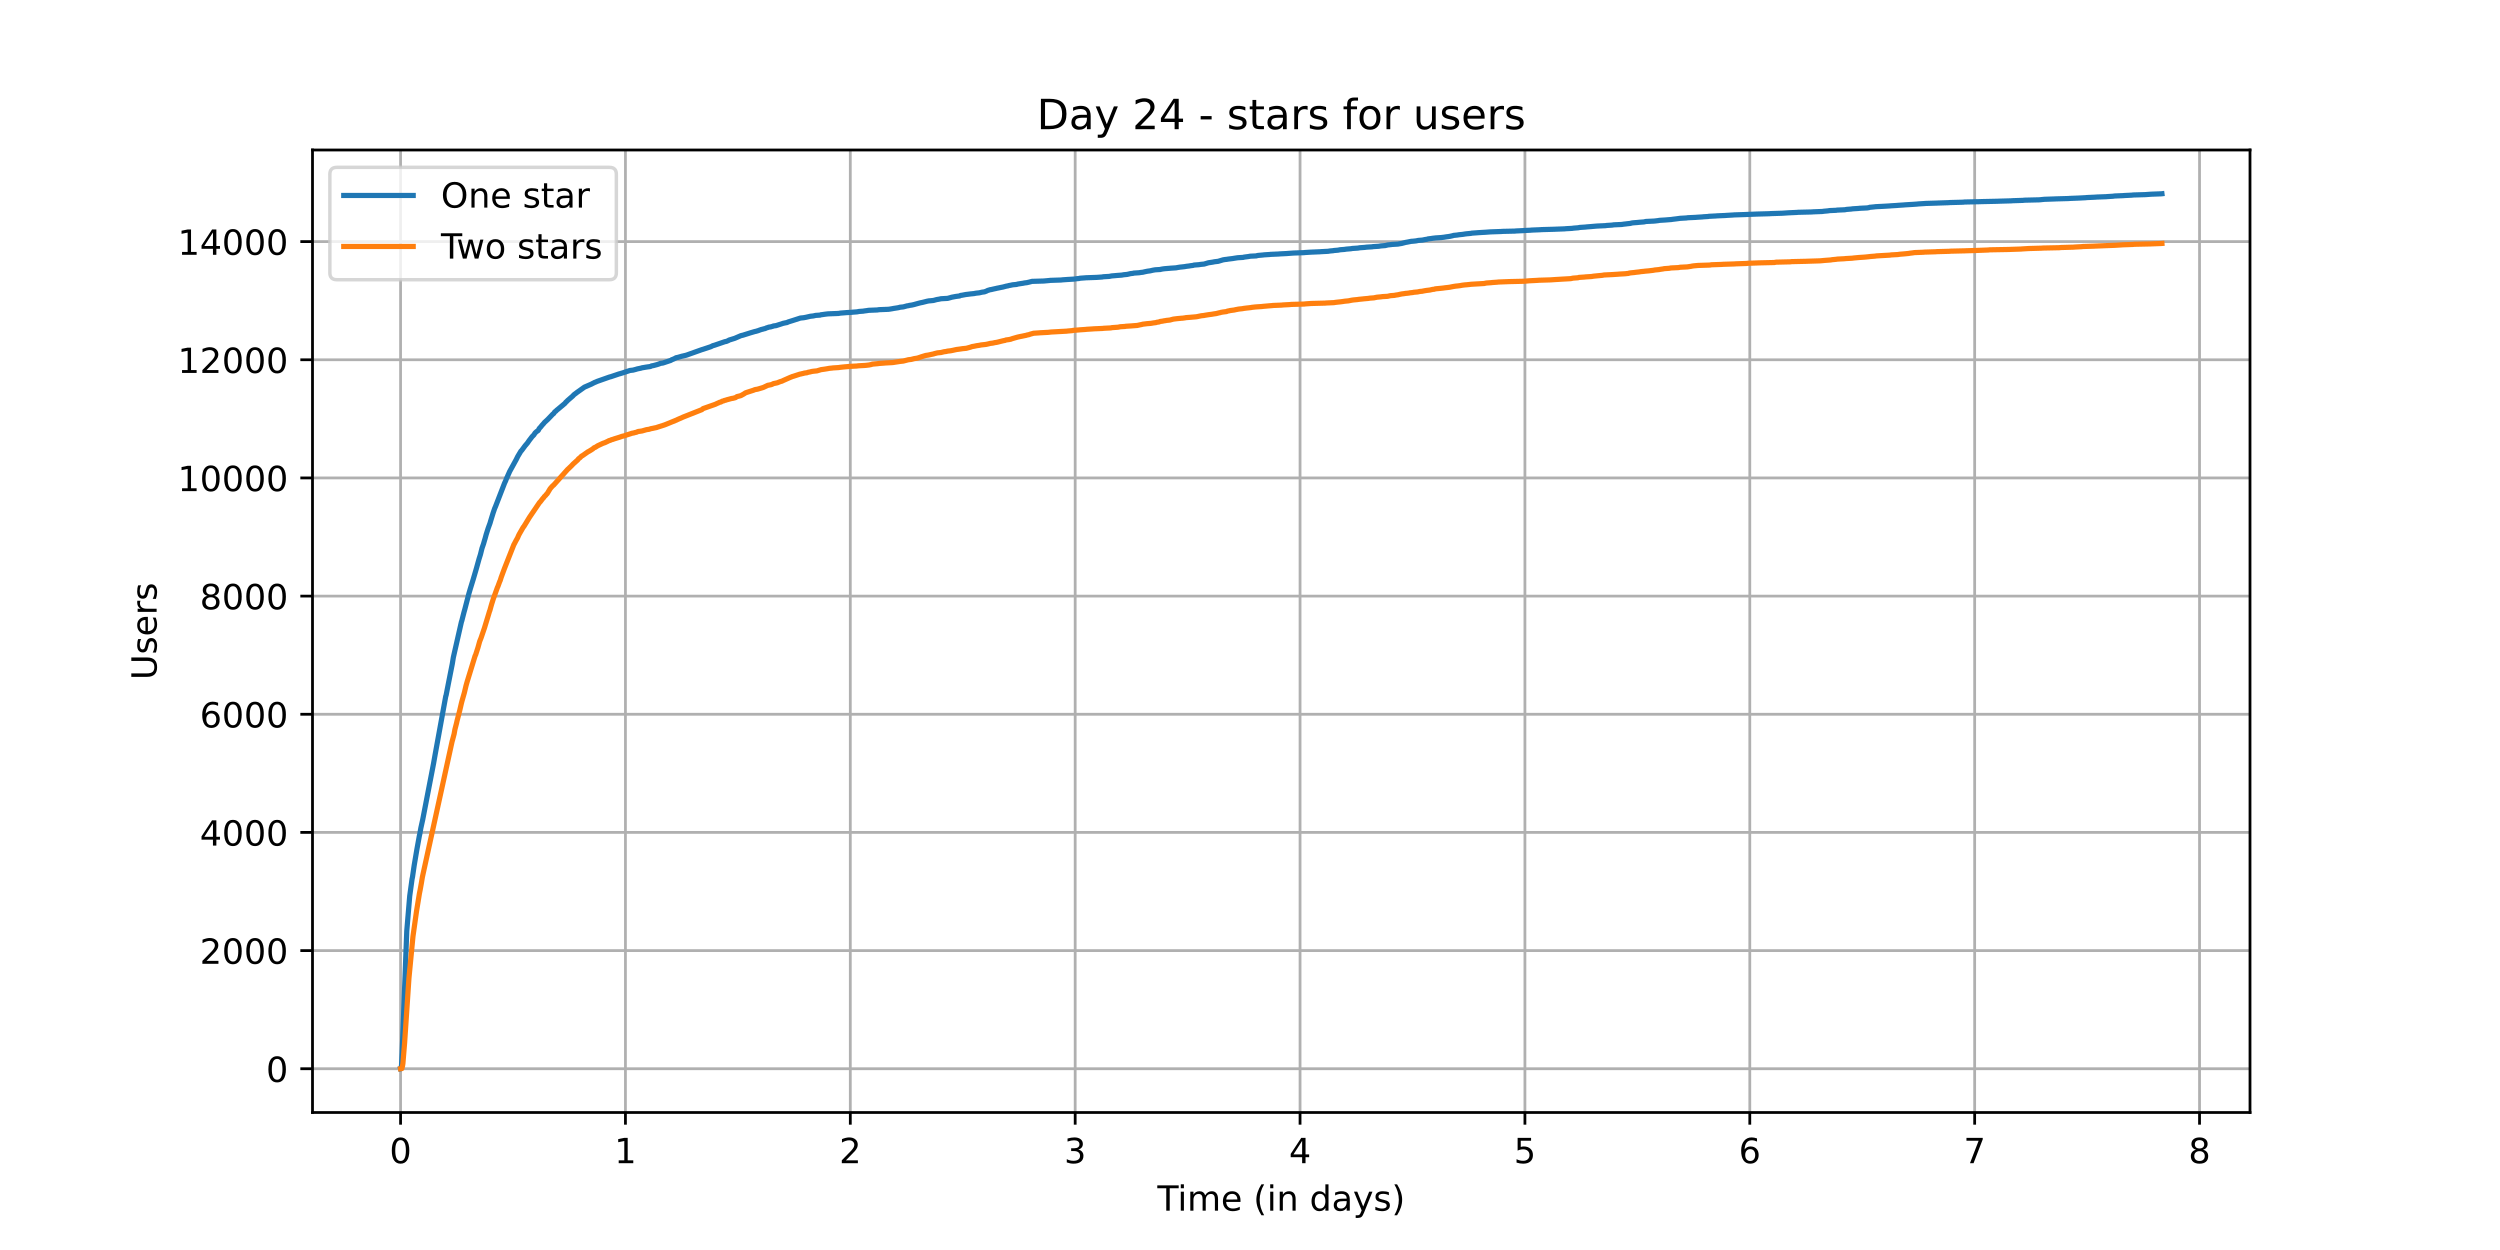 <?xml version="1.0" encoding="utf-8" standalone="no"?>
<!DOCTYPE svg PUBLIC "-//W3C//DTD SVG 1.1//EN"
  "http://www.w3.org/Graphics/SVG/1.1/DTD/svg11.dtd">
<!-- Created with matplotlib (https://matplotlib.org/) -->
<svg height="360pt" version="1.1" viewBox="0 0 720 360" width="720pt" xmlns="http://www.w3.org/2000/svg" xmlns:xlink="http://www.w3.org/1999/xlink">
 <defs>
  <style type="text/css">*{stroke-linecap:butt;stroke-linejoin:round;}</style>
 </defs>
 <g id="figure_1">
  <g id="patch_1">
   <path d="M 0 360 
L 720 360 
L 720 0 
L 0 0 
z
" style="fill:#ffffff;"/>
  </g>
  <g id="axes_1">
   <g id="patch_2">
    <path d="M 90 320.4 
L 648 320.4 
L 648 43.2 
L 90 43.2 
z
" style="fill:#ffffff;"/>
   </g>
   <g id="matplotlib.axis_1">
    <g id="xtick_1">
     <g id="line2d_1">
      <path clip-path="url(#p21c45508a8)" d="M 115.364 320.4 
L 115.364 43.2 
" style="fill:none;stroke:#b0b0b0;stroke-linecap:square;stroke-width:0.8;"/>
     </g>
     <g id="line2d_2">
      <defs>
       <path d="M 0 0 
L 0 3.5 
" id="mcf58d4bc33" style="stroke:#000000;stroke-width:0.8;"/>
      </defs>
      <g>
       <use style="stroke:#000000;stroke-width:0.8;" x="115.364" xlink:href="#mcf58d4bc33" y="320.4"/>
      </g>
     </g>
     <g id="text_1">
      <!-- 0 -->
      <g transform="translate(112.182 334.998)scale(0.1 -0.1)">
       <defs>
        <path d="M 31.781 66.406 
Q 24.172 66.406 20.328 58.906 
Q 16.5 51.422 16.5 36.375 
Q 16.5 21.391 20.328 13.891 
Q 24.172 6.391 31.781 6.391 
Q 39.453 6.391 43.281 13.891 
Q 47.125 21.391 47.125 36.375 
Q 47.125 51.422 43.281 58.906 
Q 39.453 66.406 31.781 66.406 
z
M 31.781 74.219 
Q 44.047 74.219 50.516 64.516 
Q 56.984 54.828 56.984 36.375 
Q 56.984 17.969 50.516 8.266 
Q 44.047 -1.422 31.781 -1.422 
Q 19.531 -1.422 13.062 8.266 
Q 6.594 17.969 6.594 36.375 
Q 6.594 54.828 13.062 64.516 
Q 19.531 74.219 31.781 74.219 
z
" id="DejaVuSans-48"/>
       </defs>
       <use xlink:href="#DejaVuSans-48"/>
      </g>
     </g>
    </g>
    <g id="xtick_2">
     <g id="line2d_3">
      <path clip-path="url(#p21c45508a8)" d="M 180.126 320.4 
L 180.126 43.2 
" style="fill:none;stroke:#b0b0b0;stroke-linecap:square;stroke-width:0.8;"/>
     </g>
     <g id="line2d_4">
      <g>
       <use style="stroke:#000000;stroke-width:0.8;" x="180.126" xlink:href="#mcf58d4bc33" y="320.4"/>
      </g>
     </g>
     <g id="text_2">
      <!-- 1 -->
      <g transform="translate(176.945 334.998)scale(0.1 -0.1)">
       <defs>
        <path d="M 12.406 8.297 
L 28.516 8.297 
L 28.516 63.922 
L 10.984 60.406 
L 10.984 69.391 
L 28.422 72.906 
L 38.281 72.906 
L 38.281 8.297 
L 54.391 8.297 
L 54.391 0 
L 12.406 0 
z
" id="DejaVuSans-49"/>
       </defs>
       <use xlink:href="#DejaVuSans-49"/>
      </g>
     </g>
    </g>
    <g id="xtick_3">
     <g id="line2d_5">
      <path clip-path="url(#p21c45508a8)" d="M 244.889 320.4 
L 244.889 43.2 
" style="fill:none;stroke:#b0b0b0;stroke-linecap:square;stroke-width:0.8;"/>
     </g>
     <g id="line2d_6">
      <g>
       <use style="stroke:#000000;stroke-width:0.8;" x="244.889" xlink:href="#mcf58d4bc33" y="320.4"/>
      </g>
     </g>
     <g id="text_3">
      <!-- 2 -->
      <g transform="translate(241.708 334.998)scale(0.1 -0.1)">
       <defs>
        <path d="M 19.188 8.297 
L 53.609 8.297 
L 53.609 0 
L 7.328 0 
L 7.328 8.297 
Q 12.938 14.109 22.625 23.891 
Q 32.328 33.688 34.812 36.531 
Q 39.547 41.844 41.422 45.531 
Q 43.312 49.219 43.312 52.781 
Q 43.312 58.594 39.234 62.25 
Q 35.156 65.922 28.609 65.922 
Q 23.969 65.922 18.812 64.312 
Q 13.672 62.703 7.812 59.422 
L 7.812 69.391 
Q 13.766 71.781 18.938 73 
Q 24.125 74.219 28.422 74.219 
Q 39.75 74.219 46.484 68.547 
Q 53.219 62.891 53.219 53.422 
Q 53.219 48.922 51.531 44.891 
Q 49.859 40.875 45.406 35.406 
Q 44.188 33.984 37.641 27.219 
Q 31.109 20.453 19.188 8.297 
z
" id="DejaVuSans-50"/>
       </defs>
       <use xlink:href="#DejaVuSans-50"/>
      </g>
     </g>
    </g>
    <g id="xtick_4">
     <g id="line2d_7">
      <path clip-path="url(#p21c45508a8)" d="M 309.652 320.4 
L 309.652 43.2 
" style="fill:none;stroke:#b0b0b0;stroke-linecap:square;stroke-width:0.8;"/>
     </g>
     <g id="line2d_8">
      <g>
       <use style="stroke:#000000;stroke-width:0.8;" x="309.652" xlink:href="#mcf58d4bc33" y="320.4"/>
      </g>
     </g>
     <g id="text_4">
      <!-- 3 -->
      <g transform="translate(306.47 334.998)scale(0.1 -0.1)">
       <defs>
        <path d="M 40.578 39.312 
Q 47.656 37.797 51.625 33 
Q 55.609 28.219 55.609 21.188 
Q 55.609 10.406 48.188 4.484 
Q 40.766 -1.422 27.094 -1.422 
Q 22.516 -1.422 17.656 -0.516 
Q 12.797 0.391 7.625 2.203 
L 7.625 11.719 
Q 11.719 9.328 16.594 8.109 
Q 21.484 6.891 26.812 6.891 
Q 36.078 6.891 40.938 10.547 
Q 45.797 14.203 45.797 21.188 
Q 45.797 27.641 41.281 31.266 
Q 36.766 34.906 28.719 34.906 
L 20.219 34.906 
L 20.219 43.016 
L 29.109 43.016 
Q 36.375 43.016 40.234 45.922 
Q 44.094 48.828 44.094 54.297 
Q 44.094 59.906 40.109 62.906 
Q 36.141 65.922 28.719 65.922 
Q 24.656 65.922 20.016 65.031 
Q 15.375 64.156 9.812 62.312 
L 9.812 71.094 
Q 15.438 72.656 20.344 73.438 
Q 25.25 74.219 29.594 74.219 
Q 40.828 74.219 47.359 69.109 
Q 53.906 64.016 53.906 55.328 
Q 53.906 49.266 50.438 45.094 
Q 46.969 40.922 40.578 39.312 
z
" id="DejaVuSans-51"/>
       </defs>
       <use xlink:href="#DejaVuSans-51"/>
      </g>
     </g>
    </g>
    <g id="xtick_5">
     <g id="line2d_9">
      <path clip-path="url(#p21c45508a8)" d="M 374.414 320.4 
L 374.414 43.2 
" style="fill:none;stroke:#b0b0b0;stroke-linecap:square;stroke-width:0.8;"/>
     </g>
     <g id="line2d_10">
      <g>
       <use style="stroke:#000000;stroke-width:0.8;" x="374.414" xlink:href="#mcf58d4bc33" y="320.4"/>
      </g>
     </g>
     <g id="text_5">
      <!-- 4 -->
      <g transform="translate(371.233 334.998)scale(0.1 -0.1)">
       <defs>
        <path d="M 37.797 64.312 
L 12.891 25.391 
L 37.797 25.391 
z
M 35.203 72.906 
L 47.609 72.906 
L 47.609 25.391 
L 58.016 25.391 
L 58.016 17.188 
L 47.609 17.188 
L 47.609 0 
L 37.797 0 
L 37.797 17.188 
L 4.891 17.188 
L 4.891 26.703 
z
" id="DejaVuSans-52"/>
       </defs>
       <use xlink:href="#DejaVuSans-52"/>
      </g>
     </g>
    </g>
    <g id="xtick_6">
     <g id="line2d_11">
      <path clip-path="url(#p21c45508a8)" d="M 439.177 320.4 
L 439.177 43.2 
" style="fill:none;stroke:#b0b0b0;stroke-linecap:square;stroke-width:0.8;"/>
     </g>
     <g id="line2d_12">
      <g>
       <use style="stroke:#000000;stroke-width:0.8;" x="439.177" xlink:href="#mcf58d4bc33" y="320.4"/>
      </g>
     </g>
     <g id="text_6">
      <!-- 5 -->
      <g transform="translate(435.995 334.998)scale(0.1 -0.1)">
       <defs>
        <path d="M 10.797 72.906 
L 49.516 72.906 
L 49.516 64.594 
L 19.828 64.594 
L 19.828 46.734 
Q 21.969 47.469 24.109 47.828 
Q 26.266 48.188 28.422 48.188 
Q 40.625 48.188 47.75 41.5 
Q 54.891 34.812 54.891 23.391 
Q 54.891 11.625 47.562 5.094 
Q 40.234 -1.422 26.906 -1.422 
Q 22.312 -1.422 17.547 -0.641 
Q 12.797 0.141 7.719 1.703 
L 7.719 11.625 
Q 12.109 9.234 16.797 8.062 
Q 21.484 6.891 26.703 6.891 
Q 35.156 6.891 40.078 11.328 
Q 45.016 15.766 45.016 23.391 
Q 45.016 31 40.078 35.438 
Q 35.156 39.891 26.703 39.891 
Q 22.75 39.891 18.812 39.016 
Q 14.891 38.141 10.797 36.281 
z
" id="DejaVuSans-53"/>
       </defs>
       <use xlink:href="#DejaVuSans-53"/>
      </g>
     </g>
    </g>
    <g id="xtick_7">
     <g id="line2d_13">
      <path clip-path="url(#p21c45508a8)" d="M 503.939 320.4 
L 503.939 43.2 
" style="fill:none;stroke:#b0b0b0;stroke-linecap:square;stroke-width:0.8;"/>
     </g>
     <g id="line2d_14">
      <g>
       <use style="stroke:#000000;stroke-width:0.8;" x="503.939" xlink:href="#mcf58d4bc33" y="320.4"/>
      </g>
     </g>
     <g id="text_7">
      <!-- 6 -->
      <g transform="translate(500.758 334.998)scale(0.1 -0.1)">
       <defs>
        <path d="M 33.016 40.375 
Q 26.375 40.375 22.484 35.828 
Q 18.609 31.297 18.609 23.391 
Q 18.609 15.531 22.484 10.953 
Q 26.375 6.391 33.016 6.391 
Q 39.656 6.391 43.531 10.953 
Q 47.406 15.531 47.406 23.391 
Q 47.406 31.297 43.531 35.828 
Q 39.656 40.375 33.016 40.375 
z
M 52.594 71.297 
L 52.594 62.312 
Q 48.875 64.062 45.094 64.984 
Q 41.312 65.922 37.594 65.922 
Q 27.828 65.922 22.672 59.328 
Q 17.531 52.734 16.797 39.406 
Q 19.672 43.656 24.016 45.922 
Q 28.375 48.188 33.594 48.188 
Q 44.578 48.188 50.953 41.516 
Q 57.328 34.859 57.328 23.391 
Q 57.328 12.156 50.688 5.359 
Q 44.047 -1.422 33.016 -1.422 
Q 20.359 -1.422 13.672 8.266 
Q 6.984 17.969 6.984 36.375 
Q 6.984 53.656 15.188 63.938 
Q 23.391 74.219 37.203 74.219 
Q 40.922 74.219 44.703 73.484 
Q 48.484 72.75 52.594 71.297 
z
" id="DejaVuSans-54"/>
       </defs>
       <use xlink:href="#DejaVuSans-54"/>
      </g>
     </g>
    </g>
    <g id="xtick_8">
     <g id="line2d_15">
      <path clip-path="url(#p21c45508a8)" d="M 568.702 320.4 
L 568.702 43.2 
" style="fill:none;stroke:#b0b0b0;stroke-linecap:square;stroke-width:0.8;"/>
     </g>
     <g id="line2d_16">
      <g>
       <use style="stroke:#000000;stroke-width:0.8;" x="568.702" xlink:href="#mcf58d4bc33" y="320.4"/>
      </g>
     </g>
     <g id="text_8">
      <!-- 7 -->
      <g transform="translate(565.521 334.998)scale(0.1 -0.1)">
       <defs>
        <path d="M 8.203 72.906 
L 55.078 72.906 
L 55.078 68.703 
L 28.609 0 
L 18.312 0 
L 43.219 64.594 
L 8.203 64.594 
z
" id="DejaVuSans-55"/>
       </defs>
       <use xlink:href="#DejaVuSans-55"/>
      </g>
     </g>
    </g>
    <g id="xtick_9">
     <g id="line2d_17">
      <path clip-path="url(#p21c45508a8)" d="M 633.465 320.4 
L 633.465 43.2 
" style="fill:none;stroke:#b0b0b0;stroke-linecap:square;stroke-width:0.8;"/>
     </g>
     <g id="line2d_18">
      <g>
       <use style="stroke:#000000;stroke-width:0.8;" x="633.465" xlink:href="#mcf58d4bc33" y="320.4"/>
      </g>
     </g>
     <g id="text_9">
      <!-- 8 -->
      <g transform="translate(630.283 334.998)scale(0.1 -0.1)">
       <defs>
        <path d="M 31.781 34.625 
Q 24.75 34.625 20.719 30.859 
Q 16.703 27.094 16.703 20.516 
Q 16.703 13.922 20.719 10.156 
Q 24.75 6.391 31.781 6.391 
Q 38.812 6.391 42.859 10.172 
Q 46.922 13.969 46.922 20.516 
Q 46.922 27.094 42.891 30.859 
Q 38.875 34.625 31.781 34.625 
z
M 21.922 38.812 
Q 15.578 40.375 12.031 44.719 
Q 8.5 49.078 8.5 55.328 
Q 8.5 64.062 14.719 69.141 
Q 20.953 74.219 31.781 74.219 
Q 42.672 74.219 48.875 69.141 
Q 55.078 64.062 55.078 55.328 
Q 55.078 49.078 51.531 44.719 
Q 48 40.375 41.703 38.812 
Q 48.828 37.156 52.797 32.312 
Q 56.781 27.484 56.781 20.516 
Q 56.781 9.906 50.312 4.234 
Q 43.844 -1.422 31.781 -1.422 
Q 19.734 -1.422 13.25 4.234 
Q 6.781 9.906 6.781 20.516 
Q 6.781 27.484 10.781 32.312 
Q 14.797 37.156 21.922 38.812 
z
M 18.312 54.391 
Q 18.312 48.734 21.844 45.562 
Q 25.391 42.391 31.781 42.391 
Q 38.141 42.391 41.719 45.562 
Q 45.312 48.734 45.312 54.391 
Q 45.312 60.062 41.719 63.234 
Q 38.141 66.406 31.781 66.406 
Q 25.391 66.406 21.844 63.234 
Q 18.312 60.062 18.312 54.391 
z
" id="DejaVuSans-56"/>
       </defs>
       <use xlink:href="#DejaVuSans-56"/>
      </g>
     </g>
    </g>
    <g id="text_10">
     <!-- Time (in days) -->
     <g transform="translate(333.327 348.677)scale(0.1 -0.1)">
      <defs>
       <path d="M -0.297 72.906 
L 61.375 72.906 
L 61.375 64.594 
L 35.5 64.594 
L 35.5 0 
L 25.594 0 
L 25.594 64.594 
L -0.297 64.594 
z
" id="DejaVuSans-84"/>
       <path d="M 9.422 54.688 
L 18.406 54.688 
L 18.406 0 
L 9.422 0 
z
M 9.422 75.984 
L 18.406 75.984 
L 18.406 64.594 
L 9.422 64.594 
z
" id="DejaVuSans-105"/>
       <path d="M 52 44.188 
Q 55.375 50.25 60.062 53.125 
Q 64.75 56 71.094 56 
Q 79.641 56 84.281 50.016 
Q 88.922 44.047 88.922 33.016 
L 88.922 0 
L 79.891 0 
L 79.891 32.719 
Q 79.891 40.578 77.094 44.375 
Q 74.312 48.188 68.609 48.188 
Q 61.625 48.188 57.562 43.547 
Q 53.516 38.922 53.516 30.906 
L 53.516 0 
L 44.484 0 
L 44.484 32.719 
Q 44.484 40.625 41.703 44.406 
Q 38.922 48.188 33.109 48.188 
Q 26.219 48.188 22.156 43.531 
Q 18.109 38.875 18.109 30.906 
L 18.109 0 
L 9.078 0 
L 9.078 54.688 
L 18.109 54.688 
L 18.109 46.188 
Q 21.188 51.219 25.484 53.609 
Q 29.781 56 35.688 56 
Q 41.656 56 45.828 52.969 
Q 50 49.953 52 44.188 
z
" id="DejaVuSans-109"/>
       <path d="M 56.203 29.594 
L 56.203 25.203 
L 14.891 25.203 
Q 15.484 15.922 20.484 11.062 
Q 25.484 6.203 34.422 6.203 
Q 39.594 6.203 44.453 7.469 
Q 49.312 8.734 54.109 11.281 
L 54.109 2.781 
Q 49.266 0.734 44.188 -0.344 
Q 39.109 -1.422 33.891 -1.422 
Q 20.797 -1.422 13.156 6.188 
Q 5.516 13.812 5.516 26.812 
Q 5.516 40.234 12.766 48.109 
Q 20.016 56 32.328 56 
Q 43.359 56 49.781 48.891 
Q 56.203 41.797 56.203 29.594 
z
M 47.219 32.234 
Q 47.125 39.594 43.094 43.984 
Q 39.062 48.391 32.422 48.391 
Q 24.906 48.391 20.391 44.141 
Q 15.875 39.891 15.188 32.172 
z
" id="DejaVuSans-101"/>
       <path id="DejaVuSans-32"/>
       <path d="M 31 75.875 
Q 24.469 64.656 21.281 53.656 
Q 18.109 42.672 18.109 31.391 
Q 18.109 20.125 21.312 9.062 
Q 24.516 -2 31 -13.188 
L 23.188 -13.188 
Q 15.875 -1.703 12.234 9.375 
Q 8.594 20.453 8.594 31.391 
Q 8.594 42.281 12.203 53.312 
Q 15.828 64.359 23.188 75.875 
z
" id="DejaVuSans-40"/>
       <path d="M 54.891 33.016 
L 54.891 0 
L 45.906 0 
L 45.906 32.719 
Q 45.906 40.484 42.875 44.328 
Q 39.844 48.188 33.797 48.188 
Q 26.516 48.188 22.312 43.547 
Q 18.109 38.922 18.109 30.906 
L 18.109 0 
L 9.078 0 
L 9.078 54.688 
L 18.109 54.688 
L 18.109 46.188 
Q 21.344 51.125 25.703 53.562 
Q 30.078 56 35.797 56 
Q 45.219 56 50.047 50.172 
Q 54.891 44.344 54.891 33.016 
z
" id="DejaVuSans-110"/>
       <path d="M 45.406 46.391 
L 45.406 75.984 
L 54.391 75.984 
L 54.391 0 
L 45.406 0 
L 45.406 8.203 
Q 42.578 3.328 38.25 0.953 
Q 33.938 -1.422 27.875 -1.422 
Q 17.969 -1.422 11.734 6.484 
Q 5.516 14.406 5.516 27.297 
Q 5.516 40.188 11.734 48.094 
Q 17.969 56 27.875 56 
Q 33.938 56 38.25 53.625 
Q 42.578 51.266 45.406 46.391 
z
M 14.797 27.297 
Q 14.797 17.391 18.875 11.75 
Q 22.953 6.109 30.078 6.109 
Q 37.203 6.109 41.297 11.75 
Q 45.406 17.391 45.406 27.297 
Q 45.406 37.203 41.297 42.844 
Q 37.203 48.484 30.078 48.484 
Q 22.953 48.484 18.875 42.844 
Q 14.797 37.203 14.797 27.297 
z
" id="DejaVuSans-100"/>
       <path d="M 34.281 27.484 
Q 23.391 27.484 19.188 25 
Q 14.984 22.516 14.984 16.5 
Q 14.984 11.719 18.141 8.906 
Q 21.297 6.109 26.703 6.109 
Q 34.188 6.109 38.703 11.406 
Q 43.219 16.703 43.219 25.484 
L 43.219 27.484 
z
M 52.203 31.203 
L 52.203 0 
L 43.219 0 
L 43.219 8.297 
Q 40.141 3.328 35.547 0.953 
Q 30.953 -1.422 24.312 -1.422 
Q 15.922 -1.422 10.953 3.297 
Q 6 8.016 6 15.922 
Q 6 25.141 12.172 29.828 
Q 18.359 34.516 30.609 34.516 
L 43.219 34.516 
L 43.219 35.406 
Q 43.219 41.609 39.141 45 
Q 35.062 48.391 27.688 48.391 
Q 23 48.391 18.547 47.266 
Q 14.109 46.141 10.016 43.891 
L 10.016 52.203 
Q 14.938 54.109 19.578 55.047 
Q 24.219 56 28.609 56 
Q 40.484 56 46.344 49.844 
Q 52.203 43.703 52.203 31.203 
z
" id="DejaVuSans-97"/>
       <path d="M 32.172 -5.078 
Q 28.375 -14.844 24.75 -17.812 
Q 21.141 -20.797 15.094 -20.797 
L 7.906 -20.797 
L 7.906 -13.281 
L 13.188 -13.281 
Q 16.891 -13.281 18.938 -11.516 
Q 21 -9.766 23.484 -3.219 
L 25.094 0.875 
L 2.984 54.688 
L 12.5 54.688 
L 29.594 11.922 
L 46.688 54.688 
L 56.203 54.688 
z
" id="DejaVuSans-121"/>
       <path d="M 44.281 53.078 
L 44.281 44.578 
Q 40.484 46.531 36.375 47.5 
Q 32.281 48.484 27.875 48.484 
Q 21.188 48.484 17.844 46.438 
Q 14.5 44.391 14.5 40.281 
Q 14.5 37.156 16.891 35.375 
Q 19.281 33.594 26.516 31.984 
L 29.594 31.297 
Q 39.156 29.25 43.188 25.516 
Q 47.219 21.781 47.219 15.094 
Q 47.219 7.469 41.188 3.016 
Q 35.156 -1.422 24.609 -1.422 
Q 20.219 -1.422 15.453 -0.562 
Q 10.688 0.297 5.422 2 
L 5.422 11.281 
Q 10.406 8.688 15.234 7.391 
Q 20.062 6.109 24.812 6.109 
Q 31.156 6.109 34.562 8.281 
Q 37.984 10.453 37.984 14.406 
Q 37.984 18.062 35.516 20.016 
Q 33.062 21.969 24.703 23.781 
L 21.578 24.516 
Q 13.234 26.266 9.516 29.906 
Q 5.812 33.547 5.812 39.891 
Q 5.812 47.609 11.281 51.797 
Q 16.75 56 26.812 56 
Q 31.781 56 36.172 55.266 
Q 40.578 54.547 44.281 53.078 
z
" id="DejaVuSans-115"/>
       <path d="M 8.016 75.875 
L 15.828 75.875 
Q 23.141 64.359 26.781 53.312 
Q 30.422 42.281 30.422 31.391 
Q 30.422 20.453 26.781 9.375 
Q 23.141 -1.703 15.828 -13.188 
L 8.016 -13.188 
Q 14.5 -2 17.703 9.062 
Q 20.906 20.125 20.906 31.391 
Q 20.906 42.672 17.703 53.656 
Q 14.5 64.656 8.016 75.875 
z
" id="DejaVuSans-41"/>
      </defs>
      <use xlink:href="#DejaVuSans-84"/>
      <use x="57.959" xlink:href="#DejaVuSans-105"/>
      <use x="85.742" xlink:href="#DejaVuSans-109"/>
      <use x="183.154" xlink:href="#DejaVuSans-101"/>
      <use x="244.678" xlink:href="#DejaVuSans-32"/>
      <use x="276.465" xlink:href="#DejaVuSans-40"/>
      <use x="315.479" xlink:href="#DejaVuSans-105"/>
      <use x="343.262" xlink:href="#DejaVuSans-110"/>
      <use x="406.641" xlink:href="#DejaVuSans-32"/>
      <use x="438.428" xlink:href="#DejaVuSans-100"/>
      <use x="501.904" xlink:href="#DejaVuSans-97"/>
      <use x="563.184" xlink:href="#DejaVuSans-121"/>
      <use x="622.363" xlink:href="#DejaVuSans-115"/>
      <use x="674.463" xlink:href="#DejaVuSans-41"/>
     </g>
    </g>
   </g>
   <g id="matplotlib.axis_2">
    <g id="ytick_1">
     <g id="line2d_19">
      <path clip-path="url(#p21c45508a8)" d="M 90 307.8 
L 648 307.8 
" style="fill:none;stroke:#b0b0b0;stroke-linecap:square;stroke-width:0.8;"/>
     </g>
     <g id="line2d_20">
      <defs>
       <path d="M 0 0 
L -3.5 0 
" id="m85ae50b90f" style="stroke:#000000;stroke-width:0.8;"/>
      </defs>
      <g>
       <use style="stroke:#000000;stroke-width:0.8;" x="90" xlink:href="#m85ae50b90f" y="307.8"/>
      </g>
     </g>
     <g id="text_11">
      <!-- 0 -->
      <g transform="translate(76.638 311.599)scale(0.1 -0.1)">
       <use xlink:href="#DejaVuSans-48"/>
      </g>
     </g>
    </g>
    <g id="ytick_2">
     <g id="line2d_21">
      <path clip-path="url(#p21c45508a8)" d="M 90 273.769 
L 648 273.769 
" style="fill:none;stroke:#b0b0b0;stroke-linecap:square;stroke-width:0.8;"/>
     </g>
     <g id="line2d_22">
      <g>
       <use style="stroke:#000000;stroke-width:0.8;" x="90" xlink:href="#m85ae50b90f" y="273.769"/>
      </g>
     </g>
     <g id="text_12">
      <!-- 2000 -->
      <g transform="translate(57.55 277.568)scale(0.1 -0.1)">
       <use xlink:href="#DejaVuSans-50"/>
       <use x="63.623" xlink:href="#DejaVuSans-48"/>
       <use x="127.246" xlink:href="#DejaVuSans-48"/>
       <use x="190.869" xlink:href="#DejaVuSans-48"/>
      </g>
     </g>
    </g>
    <g id="ytick_3">
     <g id="line2d_23">
      <path clip-path="url(#p21c45508a8)" d="M 90 239.738 
L 648 239.738 
" style="fill:none;stroke:#b0b0b0;stroke-linecap:square;stroke-width:0.8;"/>
     </g>
     <g id="line2d_24">
      <g>
       <use style="stroke:#000000;stroke-width:0.8;" x="90" xlink:href="#m85ae50b90f" y="239.738"/>
      </g>
     </g>
     <g id="text_13">
      <!-- 4000 -->
      <g transform="translate(57.55 243.537)scale(0.1 -0.1)">
       <use xlink:href="#DejaVuSans-52"/>
       <use x="63.623" xlink:href="#DejaVuSans-48"/>
       <use x="127.246" xlink:href="#DejaVuSans-48"/>
       <use x="190.869" xlink:href="#DejaVuSans-48"/>
      </g>
     </g>
    </g>
    <g id="ytick_4">
     <g id="line2d_25">
      <path clip-path="url(#p21c45508a8)" d="M 90 205.707 
L 648 205.707 
" style="fill:none;stroke:#b0b0b0;stroke-linecap:square;stroke-width:0.8;"/>
     </g>
     <g id="line2d_26">
      <g>
       <use style="stroke:#000000;stroke-width:0.8;" x="90" xlink:href="#m85ae50b90f" y="205.707"/>
      </g>
     </g>
     <g id="text_14">
      <!-- 6000 -->
      <g transform="translate(57.55 209.506)scale(0.1 -0.1)">
       <use xlink:href="#DejaVuSans-54"/>
       <use x="63.623" xlink:href="#DejaVuSans-48"/>
       <use x="127.246" xlink:href="#DejaVuSans-48"/>
       <use x="190.869" xlink:href="#DejaVuSans-48"/>
      </g>
     </g>
    </g>
    <g id="ytick_5">
     <g id="line2d_27">
      <path clip-path="url(#p21c45508a8)" d="M 90 171.676 
L 648 171.676 
" style="fill:none;stroke:#b0b0b0;stroke-linecap:square;stroke-width:0.8;"/>
     </g>
     <g id="line2d_28">
      <g>
       <use style="stroke:#000000;stroke-width:0.8;" x="90" xlink:href="#m85ae50b90f" y="171.676"/>
      </g>
     </g>
     <g id="text_15">
      <!-- 8000 -->
      <g transform="translate(57.55 175.475)scale(0.1 -0.1)">
       <use xlink:href="#DejaVuSans-56"/>
       <use x="63.623" xlink:href="#DejaVuSans-48"/>
       <use x="127.246" xlink:href="#DejaVuSans-48"/>
       <use x="190.869" xlink:href="#DejaVuSans-48"/>
      </g>
     </g>
    </g>
    <g id="ytick_6">
     <g id="line2d_29">
      <path clip-path="url(#p21c45508a8)" d="M 90 137.645 
L 648 137.645 
" style="fill:none;stroke:#b0b0b0;stroke-linecap:square;stroke-width:0.8;"/>
     </g>
     <g id="line2d_30">
      <g>
       <use style="stroke:#000000;stroke-width:0.8;" x="90" xlink:href="#m85ae50b90f" y="137.645"/>
      </g>
     </g>
     <g id="text_16">
      <!-- 10000 -->
      <g transform="translate(51.188 141.444)scale(0.1 -0.1)">
       <use xlink:href="#DejaVuSans-49"/>
       <use x="63.623" xlink:href="#DejaVuSans-48"/>
       <use x="127.246" xlink:href="#DejaVuSans-48"/>
       <use x="190.869" xlink:href="#DejaVuSans-48"/>
       <use x="254.492" xlink:href="#DejaVuSans-48"/>
      </g>
     </g>
    </g>
    <g id="ytick_7">
     <g id="line2d_31">
      <path clip-path="url(#p21c45508a8)" d="M 90 103.614 
L 648 103.614 
" style="fill:none;stroke:#b0b0b0;stroke-linecap:square;stroke-width:0.8;"/>
     </g>
     <g id="line2d_32">
      <g>
       <use style="stroke:#000000;stroke-width:0.8;" x="90" xlink:href="#m85ae50b90f" y="103.614"/>
      </g>
     </g>
     <g id="text_17">
      <!-- 12000 -->
      <g transform="translate(51.188 107.413)scale(0.1 -0.1)">
       <use xlink:href="#DejaVuSans-49"/>
       <use x="63.623" xlink:href="#DejaVuSans-50"/>
       <use x="127.246" xlink:href="#DejaVuSans-48"/>
       <use x="190.869" xlink:href="#DejaVuSans-48"/>
       <use x="254.492" xlink:href="#DejaVuSans-48"/>
      </g>
     </g>
    </g>
    <g id="ytick_8">
     <g id="line2d_33">
      <path clip-path="url(#p21c45508a8)" d="M 90 69.583 
L 648 69.583 
" style="fill:none;stroke:#b0b0b0;stroke-linecap:square;stroke-width:0.8;"/>
     </g>
     <g id="line2d_34">
      <g>
       <use style="stroke:#000000;stroke-width:0.8;" x="90" xlink:href="#m85ae50b90f" y="69.583"/>
      </g>
     </g>
     <g id="text_18">
      <!-- 14000 -->
      <g transform="translate(51.188 73.382)scale(0.1 -0.1)">
       <use xlink:href="#DejaVuSans-49"/>
       <use x="63.623" xlink:href="#DejaVuSans-52"/>
       <use x="127.246" xlink:href="#DejaVuSans-48"/>
       <use x="190.869" xlink:href="#DejaVuSans-48"/>
       <use x="254.492" xlink:href="#DejaVuSans-48"/>
      </g>
     </g>
    </g>
    <g id="text_19">
     <!-- Users -->
     <g transform="translate(45.108 195.801)rotate(-90)scale(0.1 -0.1)">
      <defs>
       <path d="M 8.688 72.906 
L 18.609 72.906 
L 18.609 28.609 
Q 18.609 16.891 22.844 11.734 
Q 27.094 6.594 36.625 6.594 
Q 46.094 6.594 50.344 11.734 
Q 54.594 16.891 54.594 28.609 
L 54.594 72.906 
L 64.5 72.906 
L 64.5 27.391 
Q 64.5 13.141 57.438 5.859 
Q 50.391 -1.422 36.625 -1.422 
Q 22.797 -1.422 15.734 5.859 
Q 8.688 13.141 8.688 27.391 
z
" id="DejaVuSans-85"/>
       <path d="M 41.109 46.297 
Q 39.594 47.172 37.812 47.578 
Q 36.031 48 33.891 48 
Q 26.266 48 22.188 43.047 
Q 18.109 38.094 18.109 28.812 
L 18.109 0 
L 9.078 0 
L 9.078 54.688 
L 18.109 54.688 
L 18.109 46.188 
Q 20.953 51.172 25.484 53.578 
Q 30.031 56 36.531 56 
Q 37.453 56 38.578 55.875 
Q 39.703 55.766 41.062 55.516 
z
" id="DejaVuSans-114"/>
      </defs>
      <use xlink:href="#DejaVuSans-85"/>
      <use x="73.193" xlink:href="#DejaVuSans-115"/>
      <use x="125.293" xlink:href="#DejaVuSans-101"/>
      <use x="186.816" xlink:href="#DejaVuSans-114"/>
      <use x="227.93" xlink:href="#DejaVuSans-115"/>
     </g>
    </g>
   </g>
   <g id="line2d_35">
    <path clip-path="url(#p21c45508a8)" d="M 115.364 307.8 
L 115.502 307.766 
L 115.636 306.796 
L 115.815 303.138 
L 117.151 268.12 
L 117.999 258.047 
L 118.667 253.18 
L 118.801 252.551 
L 119.291 249.199 
L 120.048 244.723 
L 120.806 240.555 
L 120.895 240.214 
L 121.207 238.462 
L 121.742 236.046 
L 124.862 219.898 
L 125.263 217.618 
L 128.383 200.483 
L 128.472 200.262 
L 129.141 196.842 
L 130.255 191.21 
L 130.567 189.304 
L 132.885 179.112 
L 133.018 178.72 
L 133.241 177.835 
L 133.643 176.27 
L 133.865 175.487 
L 135.024 171.012 
L 135.469 169.498 
L 136.272 166.894 
L 137.208 163.695 
L 137.965 160.973 
L 138.366 159.697 
L 138.812 157.91 
L 139.258 156.617 
L 139.57 155.528 
L 139.704 155.103 
L 140.015 153.946 
L 140.595 152.125 
L 141.129 150.662 
L 141.308 150.032 
L 142.021 147.718 
L 142.466 146.425 
L 142.69 145.914 
L 145.319 139.125 
L 145.631 138.461 
L 145.81 137.968 
L 146.121 137.287 
L 146.79 135.773 
L 148.707 132.285 
L 148.796 132.098 
L 149.108 131.468 
L 150.043 129.903 
L 150.222 129.749 
L 151.336 128.235 
L 151.425 128.167 
L 151.737 127.776 
L 151.871 127.64 
L 152.406 126.857 
L 153.253 125.751 
L 153.744 125.257 
L 154.101 124.696 
L 154.323 124.492 
L 154.546 124.288 
L 154.858 124.083 
L 154.992 123.998 
L 155.304 123.403 
L 155.75 122.926 
L 156.106 122.467 
L 156.552 121.99 
L 156.82 121.65 
L 157.087 121.412 
L 157.8 120.748 
L 159.227 119.251 
L 159.45 119.115 
L 159.762 118.621 
L 160.074 118.417 
L 160.341 118.128 
L 160.832 117.737 
L 162.393 116.426 
L 162.616 116.239 
L 162.705 116.154 
L 163.017 115.763 
L 163.151 115.678 
L 163.508 115.303 
L 164.89 114.112 
L 165.291 113.687 
L 165.737 113.347 
L 165.915 113.227 
L 166.094 113.074 
L 168.322 111.492 
L 170.329 110.624 
L 170.864 110.335 
L 171.042 110.267 
L 171.265 110.131 
L 171.532 110.046 
L 171.978 109.841 
L 175.544 108.582 
L 175.945 108.48 
L 178.263 107.697 
L 178.664 107.595 
L 178.976 107.493 
L 179.332 107.391 
L 181.427 106.693 
L 182.319 106.591 
L 183.21 106.353 
L 183.522 106.251 
L 184.101 106.132 
L 184.591 106.03 
L 184.903 105.928 
L 185.528 105.826 
L 186.018 105.741 
L 186.731 105.638 
L 187.132 105.587 
L 187.399 105.519 
L 187.622 105.383 
L 188.201 105.281 
L 189.272 104.992 
L 189.584 104.89 
L 189.851 104.805 
L 190.03 104.72 
L 190.208 104.652 
L 190.921 104.549 
L 193.06 103.835 
L 193.238 103.767 
L 193.461 103.597 
L 193.773 103.495 
L 194.487 103.171 
L 194.666 103.035 
L 195.2 102.933 
L 196.315 102.61 
L 196.76 102.508 
L 197.562 102.32 
L 197.875 102.218 
L 202.108 100.704 
L 202.465 100.602 
L 204.559 99.904 
L 204.783 99.819 
L 205.317 99.547 
L 205.718 99.445 
L 208.749 98.407 
L 209.194 98.322 
L 209.595 98.152 
L 209.73 98.101 
L 209.952 97.947 
L 211.334 97.522 
L 211.646 97.42 
L 213.34 96.688 
L 213.518 96.637 
L 213.963 96.535 
L 215.746 95.974 
L 216.058 95.872 
L 217.395 95.48 
L 217.797 95.395 
L 218.109 95.293 
L 218.376 95.225 
L 218.599 95.123 
L 218.911 95.021 
L 219.223 94.902 
L 219.669 94.8 
L 219.936 94.715 
L 220.338 94.629 
L 220.783 94.425 
L 221.095 94.34 
L 221.408 94.221 
L 221.988 94.136 
L 222.256 94.051 
L 222.523 93.983 
L 222.746 93.881 
L 223.504 93.779 
L 225.555 93.115 
L 225.956 93.03 
L 226.179 92.979 
L 226.669 92.894 
L 226.937 92.741 
L 228.407 92.281 
L 228.72 92.179 
L 230.504 91.601 
L 231.484 91.499 
L 232.109 91.379 
L 232.554 91.277 
L 233.357 91.09 
L 234.248 90.988 
L 234.917 90.835 
L 236.209 90.75 
L 236.432 90.648 
L 236.788 90.614 
L 237.368 90.529 
L 237.591 90.495 
L 238.437 90.393 
L 238.794 90.376 
L 241.468 90.273 
L 242.047 90.171 
L 243.384 90.069 
L 243.741 90.035 
L 245.256 89.95 
L 245.48 89.916 
L 246.816 89.814 
L 247.44 89.695 
L 248.643 89.61 
L 248.866 89.559 
L 249.669 89.457 
L 250.159 89.372 
L 252.654 89.27 
L 253.19 89.184 
L 255.819 89.082 
L 256.22 89.031 
L 256.844 88.929 
L 257.379 88.827 
L 258.048 88.725 
L 258.583 88.64 
L 258.984 88.555 
L 259.162 88.487 
L 260.008 88.402 
L 260.232 88.368 
L 261.212 88.095 
L 261.702 88.027 
L 261.881 87.959 
L 262.594 87.857 
L 263.263 87.704 
L 263.619 87.602 
L 264.734 87.296 
L 265.135 87.194 
L 265.669 87.092 
L 266.07 86.989 
L 267.006 86.751 
L 267.542 86.649 
L 267.853 86.632 
L 268.834 86.53 
L 269.77 86.275 
L 270.394 86.173 
L 271.017 86.037 
L 272.89 85.935 
L 273.737 85.713 
L 274.049 85.611 
L 274.673 85.492 
L 275.207 85.39 
L 275.698 85.322 
L 276.367 85.237 
L 276.635 85.084 
L 277.036 85.033 
L 277.571 84.931 
L 278.105 84.828 
L 278.952 84.726 
L 279.443 84.658 
L 280.468 84.556 
L 281.092 84.437 
L 282.028 84.335 
L 282.83 84.148 
L 283.544 84.046 
L 283.856 83.927 
L 284.079 83.842 
L 284.525 83.62 
L 284.881 83.535 
L 285.059 83.45 
L 285.55 83.382 
L 285.728 83.331 
L 286.174 83.229 
L 286.397 83.178 
L 286.887 83.076 
L 287.066 83.025 
L 287.6 82.923 
L 288.314 82.77 
L 288.848 82.668 
L 289.873 82.395 
L 290.319 82.327 
L 290.453 82.259 
L 291.032 82.157 
L 291.656 82.021 
L 292.77 81.919 
L 293.082 81.817 
L 293.706 81.715 
L 294.152 81.647 
L 294.731 81.562 
L 294.998 81.493 
L 295.712 81.408 
L 295.934 81.357 
L 296.38 81.255 
L 297.227 81.034 
L 300.614 80.932 
L 300.971 80.898 
L 302.085 80.796 
L 302.531 80.745 
L 305.606 80.643 
L 306.007 80.592 
L 307.434 80.49 
L 307.745 80.473 
L 309.439 80.37 
L 309.93 80.285 
L 310.821 80.2 
L 310.999 80.132 
L 312.381 80.03 
L 312.782 79.996 
L 315.68 79.894 
L 315.991 79.877 
L 317.462 79.775 
L 317.73 79.707 
L 319.468 79.605 
L 320.136 79.469 
L 321.34 79.367 
L 321.696 79.332 
L 323.079 79.23 
L 323.613 79.128 
L 324.505 79.043 
L 324.728 79.009 
L 325.575 78.805 
L 326.332 78.72 
L 326.511 78.652 
L 328.071 78.55 
L 328.562 78.465 
L 329.186 78.397 
L 329.364 78.346 
L 329.81 78.243 
L 330.478 78.107 
L 331.236 78.005 
L 332.039 77.818 
L 332.529 77.733 
L 332.752 77.699 
L 334.178 77.614 
L 334.446 77.529 
L 335.069 77.427 
L 335.515 77.376 
L 336.763 77.274 
L 337.12 77.24 
L 338.68 77.137 
L 339.214 77.035 
L 339.839 76.933 
L 340.196 76.899 
L 341.131 76.797 
L 341.711 76.695 
L 342.558 76.593 
L 342.781 76.542 
L 343.583 76.44 
L 343.895 76.338 
L 345.232 76.236 
L 345.767 76.151 
L 346.793 76.048 
L 348.041 75.674 
L 348.753 75.572 
L 349.289 75.487 
L 349.69 75.402 
L 349.912 75.368 
L 350.804 75.266 
L 352.23 74.84 
L 352.809 74.738 
L 353.211 74.704 
L 353.835 74.602 
L 354.281 74.551 
L 355.083 74.449 
L 355.573 74.364 
L 356.242 74.262 
L 356.464 74.228 
L 358.069 74.126 
L 358.247 74.058 
L 358.738 73.99 
L 359.54 73.888 
L 360.075 73.785 
L 361.813 73.7 
L 362.126 73.598 
L 362.527 73.547 
L 363.686 73.445 
L 364.087 73.394 
L 365.691 73.292 
L 365.914 73.258 
L 368.232 73.156 
L 368.588 73.122 
L 370.594 73.02 
L 370.996 72.986 
L 372.378 72.884 
L 372.689 72.867 
L 375.542 72.764 
L 375.766 72.73 
L 377.37 72.628 
L 377.726 72.611 
L 380.133 72.509 
L 380.534 72.475 
L 382.496 72.373 
L 382.986 72.288 
L 383.922 72.203 
L 384.145 72.152 
L 385.349 72.05 
L 385.928 71.931 
L 387.22 71.829 
L 387.756 71.744 
L 389.004 71.641 
L 389.494 71.556 
L 391.054 71.454 
L 391.633 71.352 
L 393.06 71.25 
L 393.55 71.182 
L 395.2 71.08 
L 395.422 71.029 
L 397.072 70.927 
L 397.651 70.825 
L 398.944 70.723 
L 399.702 70.535 
L 400.683 70.433 
L 400.905 70.399 
L 402.599 70.297 
L 403.134 70.195 
L 403.669 70.11 
L 403.937 70.042 
L 404.784 69.821 
L 405.363 69.719 
L 405.942 69.6 
L 406.477 69.498 
L 406.834 69.48 
L 407.815 69.378 
L 408.483 69.242 
L 409.688 69.14 
L 410.402 68.987 
L 410.981 68.902 
L 411.293 68.8 
L 412.14 68.698 
L 412.675 68.613 
L 413.567 68.511 
L 413.879 68.494 
L 415.173 68.409 
L 415.395 68.374 
L 415.842 68.323 
L 416.466 68.221 
L 416.689 68.187 
L 417.135 68.136 
L 417.715 68.034 
L 417.938 67.983 
L 418.384 67.881 
L 418.651 67.796 
L 419.677 67.694 
L 420.167 67.609 
L 421.192 67.507 
L 421.416 67.473 
L 422.039 67.371 
L 422.485 67.32 
L 423.6 67.217 
L 423.868 67.149 
L 425.294 67.047 
L 425.696 67.013 
L 427.389 66.911 
L 427.746 66.894 
L 429.083 66.792 
L 429.395 66.775 
L 432.337 66.673 
L 432.694 66.639 
L 436.349 66.554 
L 436.571 66.52 
L 438.666 66.418 
L 439.022 66.384 
L 440.851 66.299 
L 441.073 66.265 
L 443.569 66.162 
L 443.97 66.128 
L 447.625 66.026 
L 447.982 66.009 
L 450.656 65.907 
L 450.879 65.873 
L 452.751 65.771 
L 453.197 65.703 
L 454.49 65.601 
L 455.024 65.499 
L 456.584 65.397 
L 457.03 65.346 
L 458.324 65.244 
L 458.68 65.21 
L 459.884 65.107 
L 460.195 65.09 
L 462.424 64.988 
L 462.646 64.937 
L 464.251 64.835 
L 464.786 64.75 
L 467.059 64.648 
L 467.594 64.563 
L 468.352 64.478 
L 468.575 64.444 
L 469.555 64.342 
L 469.868 64.24 
L 470.313 64.172 
L 471.65 64.07 
L 472.096 64.019 
L 473.433 63.916 
L 474.057 63.78 
L 476.241 63.678 
L 476.643 63.644 
L 477.49 63.542 
L 477.98 63.457 
L 479.629 63.355 
L 480.031 63.321 
L 481.324 63.219 
L 481.771 63.151 
L 482.618 63.049 
L 483.019 62.998 
L 483.643 62.912 
L 483.866 62.878 
L 485.65 62.776 
L 486.096 62.708 
L 488.325 62.606 
L 488.682 62.572 
L 490.332 62.47 
L 490.554 62.436 
L 491.937 62.351 
L 492.159 62.3 
L 494.165 62.198 
L 494.522 62.164 
L 496.884 62.062 
L 497.285 62.028 
L 499.068 61.926 
L 499.469 61.892 
L 502.544 61.789 
L 502.901 61.772 
L 505.531 61.67 
L 505.887 61.653 
L 509.587 61.551 
L 509.943 61.517 
L 513.108 61.415 
L 513.465 61.398 
L 514.98 61.296 
L 515.292 61.279 
L 517.477 61.177 
L 517.834 61.143 
L 521.846 61.041 
L 522.203 61.007 
L 524.833 60.905 
L 525.278 60.837 
L 526.393 60.735 
L 526.928 60.649 
L 528.844 60.564 
L 529.067 60.513 
L 531.296 60.411 
L 531.831 60.309 
L 533.124 60.207 
L 533.569 60.139 
L 535.174 60.037 
L 535.62 59.986 
L 537.714 59.884 
L 538.249 59.799 
L 538.473 59.697 
L 538.785 59.68 
L 539.811 59.577 
L 540.212 59.526 
L 542.263 59.424 
L 542.574 59.407 
L 544.268 59.305 
L 544.625 59.271 
L 546.32 59.169 
L 546.676 59.135 
L 548.237 59.033 
L 548.593 58.999 
L 550.244 58.897 
L 550.601 58.88 
L 552.072 58.778 
L 552.518 58.727 
L 554.168 58.625 
L 554.569 58.591 
L 557.913 58.488 
L 558.225 58.471 
L 561.211 58.369 
L 561.612 58.335 
L 565.356 58.233 
L 565.802 58.182 
L 570.303 58.08 
L 570.66 58.063 
L 575.296 57.961 
L 575.608 57.944 
L 579.218 57.842 
L 579.574 57.808 
L 582.606 57.706 
L 583.007 57.655 
L 587.152 57.553 
L 587.464 57.536 
L 588.444 57.433 
L 588.845 57.399 
L 591.787 57.297 
L 592.099 57.28 
L 595.754 57.178 
L 596.111 57.144 
L 598.696 57.042 
L 599.008 57.025 
L 600.657 56.94 
L 600.88 56.906 
L 601.192 56.889 
L 603.42 56.787 
L 603.777 56.753 
L 606.541 56.651 
L 606.942 56.617 
L 608.547 56.515 
L 608.993 56.447 
L 611.446 56.344 
L 611.847 56.31 
L 613.943 56.208 
L 614.344 56.157 
L 617.733 56.055 
L 618.045 56.038 
L 619.427 55.936 
L 619.784 55.919 
L 622.503 55.817 
L 622.636 55.8 
L 622.636 55.8 
" style="fill:none;stroke:#1f77b4;stroke-linecap:square;stroke-width:1.5;"/>
   </g>
   <g id="line2d_36">
    <path clip-path="url(#p21c45508a8)" d="M 115.364 307.8 
L 115.726 307.749 
L 115.904 307.085 
L 116.037 306.286 
L 116.528 300.33 
L 117.776 281.698 
L 118.935 269.685 
L 119.96 262.42 
L 120.806 257.247 
L 120.985 256.379 
L 121.341 254.405 
L 121.653 252.551 
L 130.21 213.5 
L 130.3 213.211 
L 130.79 211.356 
L 131.012 210.097 
L 131.503 208.191 
L 131.592 207.749 
L 132.395 204.652 
L 132.885 202.542 
L 133.018 202.014 
L 133.731 199.513 
L 134.222 197.454 
L 134.578 196.195 
L 134.756 195.634 
L 136.851 188.81 
L 136.941 188.708 
L 137.654 186.496 
L 138.144 184.727 
L 138.545 183.723 
L 139.525 180.847 
L 140.015 179.231 
L 140.506 177.631 
L 140.996 175.998 
L 141.085 175.811 
L 141.397 174.67 
L 141.62 173.905 
L 142.065 172.493 
L 143.269 169.157 
L 143.403 168.885 
L 143.893 167.541 
L 144.071 167.15 
L 144.339 166.282 
L 145.274 163.747 
L 147.993 156.855 
L 148.127 156.634 
L 148.528 155.851 
L 149.063 154.898 
L 149.375 154.167 
L 149.598 153.741 
L 150.712 151.802 
L 150.846 151.683 
L 152.317 149.266 
L 152.54 148.909 
L 155.394 144.706 
L 155.571 144.553 
L 156.419 143.447 
L 156.552 143.362 
L 156.775 143.005 
L 157.176 142.63 
L 157.354 142.375 
L 157.578 142.188 
L 158.425 140.776 
L 158.692 140.452 
L 159.183 139.908 
L 159.45 139.704 
L 163.508 135.16 
L 163.641 135.058 
L 164.622 134.105 
L 165.068 133.629 
L 165.692 133.068 
L 166.36 132.472 
L 166.628 132.115 
L 167.03 131.825 
L 167.163 131.689 
L 167.475 131.366 
L 167.698 131.264 
L 169.347 130.107 
L 169.571 130.005 
L 170.373 129.511 
L 170.685 129.307 
L 171.131 128.933 
L 171.443 128.831 
L 171.889 128.541 
L 172.157 128.371 
L 173.538 127.725 
L 173.895 127.589 
L 174.207 127.486 
L 175.143 127.044 
L 175.366 126.908 
L 175.723 126.823 
L 176.124 126.636 
L 176.525 126.534 
L 176.881 126.397 
L 178.263 125.972 
L 178.575 125.87 
L 178.886 125.751 
L 179.198 125.649 
L 179.956 125.479 
L 180.135 125.377 
L 181.65 124.9 
L 181.917 124.798 
L 182.541 124.679 
L 182.809 124.594 
L 183.032 124.543 
L 183.388 124.458 
L 183.566 124.356 
L 183.879 124.253 
L 184.235 124.219 
L 184.903 124.117 
L 186.196 123.743 
L 186.909 123.641 
L 187.177 123.556 
L 187.489 123.454 
L 187.979 123.369 
L 188.424 123.267 
L 189.093 123.13 
L 189.361 123.028 
L 191.322 122.399 
L 191.544 122.314 
L 191.767 122.229 
L 194.888 120.952 
L 195.111 120.833 
L 196.894 120.051 
L 197.25 119.915 
L 202.153 117.975 
L 202.465 117.685 
L 205.852 116.494 
L 206.075 116.409 
L 206.565 116.171 
L 206.788 116.086 
L 207.279 115.848 
L 207.635 115.78 
L 207.991 115.542 
L 208.347 115.473 
L 208.615 115.337 
L 209.016 115.252 
L 209.328 115.133 
L 209.73 115.031 
L 210.665 114.776 
L 211.2 114.691 
L 211.467 114.606 
L 211.78 114.538 
L 212.092 114.333 
L 212.225 114.231 
L 213.116 114.01 
L 213.384 113.925 
L 214.008 113.585 
L 214.409 113.347 
L 214.632 113.176 
L 214.989 113.04 
L 216.727 112.479 
L 216.994 112.394 
L 217.217 112.292 
L 217.529 112.189 
L 218.153 112.087 
L 219.535 111.679 
L 219.847 111.577 
L 221.14 110.964 
L 221.363 110.93 
L 222.032 110.794 
L 222.3 110.709 
L 222.79 110.471 
L 223.459 110.335 
L 223.905 110.233 
L 224.262 110.08 
L 224.484 109.994 
L 224.797 109.875 
L 225.154 109.79 
L 225.644 109.552 
L 227.605 108.684 
L 227.962 108.548 
L 228.185 108.446 
L 228.452 108.378 
L 230.326 107.765 
L 230.682 107.697 
L 230.861 107.646 
L 231.351 107.544 
L 231.663 107.442 
L 232.376 107.357 
L 232.732 107.221 
L 233.357 107.102 
L 233.713 107 
L 234.248 106.915 
L 235.273 106.813 
L 236.476 106.455 
L 237.234 106.353 
L 237.68 106.285 
L 238.304 106.183 
L 238.838 106.081 
L 239.685 105.996 
L 239.908 105.962 
L 241.513 105.86 
L 241.958 105.792 
L 242.894 105.69 
L 243.251 105.656 
L 244.454 105.553 
L 244.677 105.519 
L 246.727 105.417 
L 247.217 105.349 
L 249.044 105.247 
L 249.446 105.213 
L 250.293 105.111 
L 250.961 104.975 
L 251.229 104.873 
L 251.585 104.839 
L 252.744 104.737 
L 253.234 104.669 
L 254.66 104.567 
L 255.017 104.532 
L 256.889 104.43 
L 257.245 104.396 
L 257.78 104.311 
L 258.003 104.277 
L 258.671 104.175 
L 259.206 104.09 
L 260.143 103.988 
L 260.989 103.767 
L 261.39 103.665 
L 261.568 103.614 
L 262.416 103.512 
L 263.263 103.29 
L 263.797 103.205 
L 264.02 103.171 
L 264.377 103.086 
L 264.689 102.984 
L 264.956 102.899 
L 265.313 102.763 
L 266.605 102.372 
L 267.185 102.286 
L 267.407 102.252 
L 267.853 102.15 
L 268.477 102.014 
L 268.878 101.929 
L 269.056 101.861 
L 269.993 101.623 
L 271.017 101.521 
L 271.909 101.3 
L 272.577 101.214 
L 272.845 101.129 
L 273.603 101.044 
L 273.826 101.01 
L 274.361 100.908 
L 275.029 100.755 
L 275.52 100.653 
L 275.922 100.602 
L 276.679 100.5 
L 277.214 100.415 
L 278.284 100.313 
L 279.354 100.023 
L 279.621 99.938 
L 279.933 99.819 
L 280.557 99.717 
L 281.27 99.564 
L 281.984 99.462 
L 282.564 99.343 
L 283.499 99.241 
L 283.945 99.19 
L 284.435 99.088 
L 285.193 98.9 
L 285.907 98.815 
L 286.129 98.764 
L 286.575 98.662 
L 286.976 98.611 
L 287.422 98.509 
L 287.689 98.441 
L 288.09 98.339 
L 288.982 98.118 
L 289.472 98.033 
L 289.695 97.913 
L 290.497 97.811 
L 291.121 97.692 
L 291.299 97.607 
L 291.612 97.505 
L 292.681 97.199 
L 293.037 97.097 
L 293.795 96.927 
L 294.33 96.824 
L 295.043 96.671 
L 295.488 96.586 
L 295.801 96.484 
L 296.335 96.382 
L 296.692 96.246 
L 297.673 95.974 
L 299.188 95.872 
L 299.589 95.838 
L 301.505 95.735 
L 301.862 95.718 
L 302.753 95.616 
L 303.11 95.599 
L 304.937 95.497 
L 305.249 95.48 
L 307.166 95.378 
L 307.567 95.327 
L 308.771 95.225 
L 308.949 95.174 
L 309.35 95.123 
L 310.687 95.021 
L 311.043 94.987 
L 312.559 94.885 
L 313.005 94.834 
L 314.654 94.732 
L 315.055 94.698 
L 317.507 94.595 
L 317.908 94.544 
L 319.914 94.442 
L 320.181 94.374 
L 320.537 94.34 
L 322.009 94.238 
L 322.633 94.102 
L 324.015 94.017 
L 324.237 93.966 
L 325.797 93.864 
L 326.198 93.83 
L 327.536 93.728 
L 328.294 93.557 
L 328.829 93.455 
L 329.097 93.37 
L 329.944 93.268 
L 330.345 93.217 
L 331.414 93.132 
L 331.637 93.098 
L 332.216 92.996 
L 332.885 92.911 
L 333.198 92.809 
L 333.821 92.724 
L 334.089 92.588 
L 334.847 92.485 
L 335.114 92.417 
L 335.694 92.332 
L 335.916 92.281 
L 336.897 92.179 
L 337.922 91.907 
L 338.724 91.805 
L 339.17 91.754 
L 340.285 91.652 
L 340.597 91.635 
L 341.309 91.533 
L 341.533 91.482 
L 342.87 91.379 
L 343.226 91.345 
L 344.43 91.243 
L 344.876 91.175 
L 345.321 91.073 
L 345.99 90.937 
L 346.793 90.852 
L 347.015 90.801 
L 347.639 90.699 
L 348.174 90.614 
L 348.976 90.512 
L 349.555 90.41 
L 350.269 90.307 
L 351.071 90.103 
L 351.428 90.035 
L 351.606 89.967 
L 352.186 89.865 
L 352.587 89.814 
L 353.255 89.729 
L 353.478 89.61 
L 354.013 89.508 
L 354.281 89.44 
L 355.038 89.338 
L 355.529 89.27 
L 355.841 89.184 
L 356.063 89.15 
L 356.732 89.014 
L 357.712 88.912 
L 358.292 88.81 
L 359.094 88.708 
L 359.451 88.674 
L 360.298 88.572 
L 360.521 88.521 
L 361.412 88.419 
L 361.813 88.385 
L 363.374 88.283 
L 363.775 88.232 
L 364.934 88.13 
L 365.29 88.095 
L 366.36 88.01 
L 366.583 87.976 
L 369.079 87.874 
L 369.525 87.823 
L 371.441 87.721 
L 371.887 87.67 
L 375.587 87.568 
L 375.988 87.517 
L 377.415 87.415 
L 377.726 87.398 
L 381.605 87.296 
L 381.961 87.262 
L 384.145 87.16 
L 384.68 87.075 
L 385.616 86.972 
L 385.972 86.938 
L 386.73 86.836 
L 387.265 86.751 
L 388.335 86.649 
L 388.915 86.53 
L 389.45 86.428 
L 389.851 86.377 
L 390.92 86.275 
L 391.366 86.207 
L 392.391 86.105 
L 392.837 86.054 
L 393.996 85.952 
L 394.531 85.866 
L 395.69 85.781 
L 395.912 85.73 
L 396.582 85.594 
L 397.696 85.492 
L 398.142 85.424 
L 399.657 85.339 
L 399.836 85.288 
L 400.459 85.152 
L 401.619 85.067 
L 401.886 84.999 
L 402.599 84.897 
L 403.268 84.743 
L 403.802 84.641 
L 404.248 84.59 
L 404.873 84.488 
L 405.185 84.471 
L 405.853 84.386 
L 406.032 84.335 
L 406.879 84.25 
L 407.145 84.182 
L 408.261 84.08 
L 408.884 83.944 
L 409.644 83.876 
L 409.821 83.825 
L 410.357 83.722 
L 410.892 83.637 
L 411.783 83.535 
L 412.586 83.348 
L 413.121 83.297 
L 413.299 83.195 
L 414.37 83.093 
L 414.726 83.059 
L 415.664 82.957 
L 416.11 82.889 
L 417.046 82.787 
L 417.537 82.719 
L 418.027 82.616 
L 418.651 82.497 
L 419.32 82.395 
L 419.721 82.361 
L 420.524 82.259 
L 421.148 82.14 
L 421.995 82.038 
L 422.307 82.021 
L 423.288 81.919 
L 423.689 81.868 
L 425.428 81.766 
L 425.74 81.749 
L 427.434 81.647 
L 428.058 81.51 
L 429.484 81.408 
L 429.707 81.374 
L 431.133 81.272 
L 431.579 81.221 
L 434.209 81.119 
L 434.565 81.102 
L 438.978 81 
L 439.335 80.966 
L 440.449 80.864 
L 440.806 80.847 
L 442.767 80.745 
L 443.123 80.711 
L 446.422 80.609 
L 446.734 80.592 
L 448.205 80.49 
L 448.561 80.473 
L 450.21 80.37 
L 450.567 80.353 
L 452.35 80.251 
L 453.063 80.098 
L 454.445 79.996 
L 454.757 79.894 
L 456.272 79.792 
L 456.718 79.741 
L 458.368 79.639 
L 458.947 79.537 
L 459.973 79.435 
L 460.33 79.401 
L 461.443 79.298 
L 461.979 79.196 
L 464.029 79.094 
L 464.34 79.077 
L 465.945 78.975 
L 466.301 78.941 
L 468.085 78.839 
L 468.486 78.788 
L 469.021 78.737 
L 469.199 78.652 
L 469.644 78.584 
L 470.67 78.482 
L 471.16 78.414 
L 472.096 78.312 
L 472.586 78.226 
L 473.478 78.141 
L 473.7 78.107 
L 474.86 78.005 
L 475.261 77.954 
L 476.108 77.852 
L 476.643 77.75 
L 477.713 77.648 
L 478.292 77.546 
L 479.006 77.444 
L 479.273 77.376 
L 480.7 77.274 
L 481.235 77.172 
L 483.376 77.069 
L 483.911 76.967 
L 485.962 76.865 
L 486.497 76.78 
L 487.076 76.695 
L 487.344 76.627 
L 487.835 76.559 
L 488.95 76.457 
L 489.261 76.44 
L 492.427 76.338 
L 492.917 76.253 
L 495.903 76.151 
L 496.304 76.117 
L 499.558 76.014 
L 499.96 75.98 
L 502.99 75.878 
L 503.391 75.827 
L 506.199 75.725 
L 506.556 75.708 
L 510.969 75.606 
L 511.548 75.504 
L 515.693 75.402 
L 515.916 75.351 
L 520.33 75.249 
L 520.687 75.232 
L 523.941 75.13 
L 524.298 75.113 
L 525.367 75.011 
L 525.769 74.977 
L 527.195 74.874 
L 527.686 74.789 
L 528.755 74.687 
L 529.201 74.619 
L 531.162 74.517 
L 531.608 74.466 
L 533.436 74.364 
L 533.926 74.296 
L 535.04 74.194 
L 535.396 74.16 
L 536.912 74.058 
L 537.313 74.024 
L 538.294 73.922 
L 538.695 73.87 
L 539.989 73.768 
L 540.434 73.7 
L 542.173 73.598 
L 542.485 73.581 
L 544.268 73.479 
L 544.714 73.411 
L 546.587 73.309 
L 547.122 73.224 
L 548.371 73.122 
L 548.728 73.088 
L 549.753 72.986 
L 549.976 72.935 
L 550.823 72.833 
L 551.359 72.747 
L 553.945 72.645 
L 554.168 72.611 
L 557.423 72.509 
L 557.779 72.475 
L 561.389 72.373 
L 561.746 72.339 
L 565.935 72.237 
L 566.292 72.22 
L 569.59 72.118 
L 569.902 72.101 
L 572.621 71.999 
L 573.022 71.948 
L 578.594 71.846 
L 578.951 71.829 
L 582.026 71.727 
L 582.382 71.693 
L 584.031 71.59 
L 584.388 71.573 
L 587.954 71.471 
L 588.355 71.437 
L 593.124 71.335 
L 593.525 71.284 
L 597.135 71.182 
L 597.537 71.148 
L 599.454 71.046 
L 599.855 70.995 
L 603.019 70.893 
L 603.331 70.876 
L 605.827 70.774 
L 606.184 70.757 
L 608.949 70.655 
L 609.261 70.638 
L 610.911 70.535 
L 611.313 70.501 
L 614.255 70.399 
L 614.701 70.348 
L 619.338 70.246 
L 619.694 70.229 
L 622.414 70.127 
L 622.636 70.11 
L 622.636 70.11 
" style="fill:none;stroke:#ff7f0e;stroke-linecap:square;stroke-width:1.5;"/>
   </g>
   <g id="patch_3">
    <path d="M 90 320.4 
L 90 43.2 
" style="fill:none;stroke:#000000;stroke-linecap:square;stroke-linejoin:miter;stroke-width:0.8;"/>
   </g>
   <g id="patch_4">
    <path d="M 648 320.4 
L 648 43.2 
" style="fill:none;stroke:#000000;stroke-linecap:square;stroke-linejoin:miter;stroke-width:0.8;"/>
   </g>
   <g id="patch_5">
    <path d="M 90 320.4 
L 648 320.4 
" style="fill:none;stroke:#000000;stroke-linecap:square;stroke-linejoin:miter;stroke-width:0.8;"/>
   </g>
   <g id="patch_6">
    <path d="M 90 43.2 
L 648 43.2 
" style="fill:none;stroke:#000000;stroke-linecap:square;stroke-linejoin:miter;stroke-width:0.8;"/>
   </g>
   <g id="text_20">
    <!-- Day 24 - stars for users -->
    <g transform="translate(298.609 37.2)scale(0.12 -0.12)">
     <defs>
      <path d="M 19.672 64.797 
L 19.672 8.109 
L 31.594 8.109 
Q 46.688 8.109 53.688 14.938 
Q 60.688 21.781 60.688 36.531 
Q 60.688 51.172 53.688 57.984 
Q 46.688 64.797 31.594 64.797 
z
M 9.812 72.906 
L 30.078 72.906 
Q 51.266 72.906 61.172 64.094 
Q 71.094 55.281 71.094 36.531 
Q 71.094 17.672 61.125 8.828 
Q 51.172 0 30.078 0 
L 9.812 0 
z
" id="DejaVuSans-68"/>
      <path d="M 4.891 31.391 
L 31.203 31.391 
L 31.203 23.391 
L 4.891 23.391 
z
" id="DejaVuSans-45"/>
      <path d="M 18.312 70.219 
L 18.312 54.688 
L 36.812 54.688 
L 36.812 47.703 
L 18.312 47.703 
L 18.312 18.016 
Q 18.312 11.328 20.141 9.422 
Q 21.969 7.516 27.594 7.516 
L 36.812 7.516 
L 36.812 0 
L 27.594 0 
Q 17.188 0 13.234 3.875 
Q 9.281 7.766 9.281 18.016 
L 9.281 47.703 
L 2.688 47.703 
L 2.688 54.688 
L 9.281 54.688 
L 9.281 70.219 
z
" id="DejaVuSans-116"/>
      <path d="M 37.109 75.984 
L 37.109 68.5 
L 28.516 68.5 
Q 23.688 68.5 21.797 66.547 
Q 19.922 64.594 19.922 59.516 
L 19.922 54.688 
L 34.719 54.688 
L 34.719 47.703 
L 19.922 47.703 
L 19.922 0 
L 10.891 0 
L 10.891 47.703 
L 2.297 47.703 
L 2.297 54.688 
L 10.891 54.688 
L 10.891 58.5 
Q 10.891 67.625 15.141 71.797 
Q 19.391 75.984 28.609 75.984 
z
" id="DejaVuSans-102"/>
      <path d="M 30.609 48.391 
Q 23.391 48.391 19.188 42.75 
Q 14.984 37.109 14.984 27.297 
Q 14.984 17.484 19.156 11.844 
Q 23.344 6.203 30.609 6.203 
Q 37.797 6.203 41.984 11.859 
Q 46.188 17.531 46.188 27.297 
Q 46.188 37.016 41.984 42.703 
Q 37.797 48.391 30.609 48.391 
z
M 30.609 56 
Q 42.328 56 49.016 48.375 
Q 55.719 40.766 55.719 27.297 
Q 55.719 13.875 49.016 6.219 
Q 42.328 -1.422 30.609 -1.422 
Q 18.844 -1.422 12.172 6.219 
Q 5.516 13.875 5.516 27.297 
Q 5.516 40.766 12.172 48.375 
Q 18.844 56 30.609 56 
z
" id="DejaVuSans-111"/>
      <path d="M 8.5 21.578 
L 8.5 54.688 
L 17.484 54.688 
L 17.484 21.922 
Q 17.484 14.156 20.5 10.266 
Q 23.531 6.391 29.594 6.391 
Q 36.859 6.391 41.078 11.031 
Q 45.312 15.672 45.312 23.688 
L 45.312 54.688 
L 54.297 54.688 
L 54.297 0 
L 45.312 0 
L 45.312 8.406 
Q 42.047 3.422 37.719 1 
Q 33.406 -1.422 27.688 -1.422 
Q 18.266 -1.422 13.375 4.438 
Q 8.5 10.297 8.5 21.578 
z
M 31.109 56 
z
" id="DejaVuSans-117"/>
     </defs>
     <use xlink:href="#DejaVuSans-68"/>
     <use x="77.002" xlink:href="#DejaVuSans-97"/>
     <use x="138.281" xlink:href="#DejaVuSans-121"/>
     <use x="197.461" xlink:href="#DejaVuSans-32"/>
     <use x="229.248" xlink:href="#DejaVuSans-50"/>
     <use x="292.871" xlink:href="#DejaVuSans-52"/>
     <use x="356.494" xlink:href="#DejaVuSans-32"/>
     <use x="388.281" xlink:href="#DejaVuSans-45"/>
     <use x="424.365" xlink:href="#DejaVuSans-32"/>
     <use x="456.152" xlink:href="#DejaVuSans-115"/>
     <use x="508.252" xlink:href="#DejaVuSans-116"/>
     <use x="547.461" xlink:href="#DejaVuSans-97"/>
     <use x="608.74" xlink:href="#DejaVuSans-114"/>
     <use x="649.854" xlink:href="#DejaVuSans-115"/>
     <use x="701.953" xlink:href="#DejaVuSans-32"/>
     <use x="733.74" xlink:href="#DejaVuSans-102"/>
     <use x="768.945" xlink:href="#DejaVuSans-111"/>
     <use x="830.127" xlink:href="#DejaVuSans-114"/>
     <use x="871.24" xlink:href="#DejaVuSans-32"/>
     <use x="903.027" xlink:href="#DejaVuSans-117"/>
     <use x="966.406" xlink:href="#DejaVuSans-115"/>
     <use x="1018.506" xlink:href="#DejaVuSans-101"/>
     <use x="1080.029" xlink:href="#DejaVuSans-114"/>
     <use x="1121.143" xlink:href="#DejaVuSans-115"/>
    </g>
   </g>
   <g id="legend_1">
    <g id="patch_7">
     <path d="M 97 80.556 
L 175.511 80.556 
Q 177.511 80.556 177.511 78.556 
L 177.511 50.2 
Q 177.511 48.2 175.511 48.2 
L 97 48.2 
Q 95 48.2 95 50.2 
L 95 78.556 
Q 95 80.556 97 80.556 
z
" style="fill:#ffffff;opacity:0.8;stroke:#cccccc;stroke-linejoin:miter;"/>
    </g>
    <g id="line2d_37">
     <path d="M 99 56.298 
L 119 56.298 
" style="fill:none;stroke:#1f77b4;stroke-linecap:square;stroke-width:1.5;"/>
    </g>
    <g id="line2d_38"/>
    <g id="text_21">
     <!-- One star -->
     <g transform="translate(127 59.798)scale(0.1 -0.1)">
      <defs>
       <path d="M 39.406 66.219 
Q 28.656 66.219 22.328 58.203 
Q 16.016 50.203 16.016 36.375 
Q 16.016 22.609 22.328 14.594 
Q 28.656 6.594 39.406 6.594 
Q 50.141 6.594 56.422 14.594 
Q 62.703 22.609 62.703 36.375 
Q 62.703 50.203 56.422 58.203 
Q 50.141 66.219 39.406 66.219 
z
M 39.406 74.219 
Q 54.734 74.219 63.906 63.938 
Q 73.094 53.656 73.094 36.375 
Q 73.094 19.141 63.906 8.859 
Q 54.734 -1.422 39.406 -1.422 
Q 24.031 -1.422 14.812 8.828 
Q 5.609 19.094 5.609 36.375 
Q 5.609 53.656 14.812 63.938 
Q 24.031 74.219 39.406 74.219 
z
" id="DejaVuSans-79"/>
      </defs>
      <use xlink:href="#DejaVuSans-79"/>
      <use x="78.711" xlink:href="#DejaVuSans-110"/>
      <use x="142.09" xlink:href="#DejaVuSans-101"/>
      <use x="203.613" xlink:href="#DejaVuSans-32"/>
      <use x="235.4" xlink:href="#DejaVuSans-115"/>
      <use x="287.5" xlink:href="#DejaVuSans-116"/>
      <use x="326.709" xlink:href="#DejaVuSans-97"/>
      <use x="387.988" xlink:href="#DejaVuSans-114"/>
     </g>
    </g>
    <g id="line2d_39">
     <path d="M 99 70.977 
L 119 70.977 
" style="fill:none;stroke:#ff7f0e;stroke-linecap:square;stroke-width:1.5;"/>
    </g>
    <g id="line2d_40"/>
    <g id="text_22">
     <!-- Two stars -->
     <g transform="translate(127 74.477)scale(0.1 -0.1)">
      <defs>
       <path d="M 4.203 54.688 
L 13.188 54.688 
L 24.422 12.016 
L 35.594 54.688 
L 46.188 54.688 
L 57.422 12.016 
L 68.609 54.688 
L 77.594 54.688 
L 63.281 0 
L 52.688 0 
L 40.922 44.828 
L 29.109 0 
L 18.5 0 
z
" id="DejaVuSans-119"/>
      </defs>
      <use xlink:href="#DejaVuSans-84"/>
      <use x="44.584" xlink:href="#DejaVuSans-119"/>
      <use x="126.371" xlink:href="#DejaVuSans-111"/>
      <use x="187.553" xlink:href="#DejaVuSans-32"/>
      <use x="219.34" xlink:href="#DejaVuSans-115"/>
      <use x="271.439" xlink:href="#DejaVuSans-116"/>
      <use x="310.648" xlink:href="#DejaVuSans-97"/>
      <use x="371.928" xlink:href="#DejaVuSans-114"/>
      <use x="413.041" xlink:href="#DejaVuSans-115"/>
     </g>
    </g>
   </g>
  </g>
 </g>
 <defs>
  <clipPath id="p21c45508a8">
   <rect height="277.2" width="558" x="90" y="43.2"/>
  </clipPath>
 </defs>
</svg>
